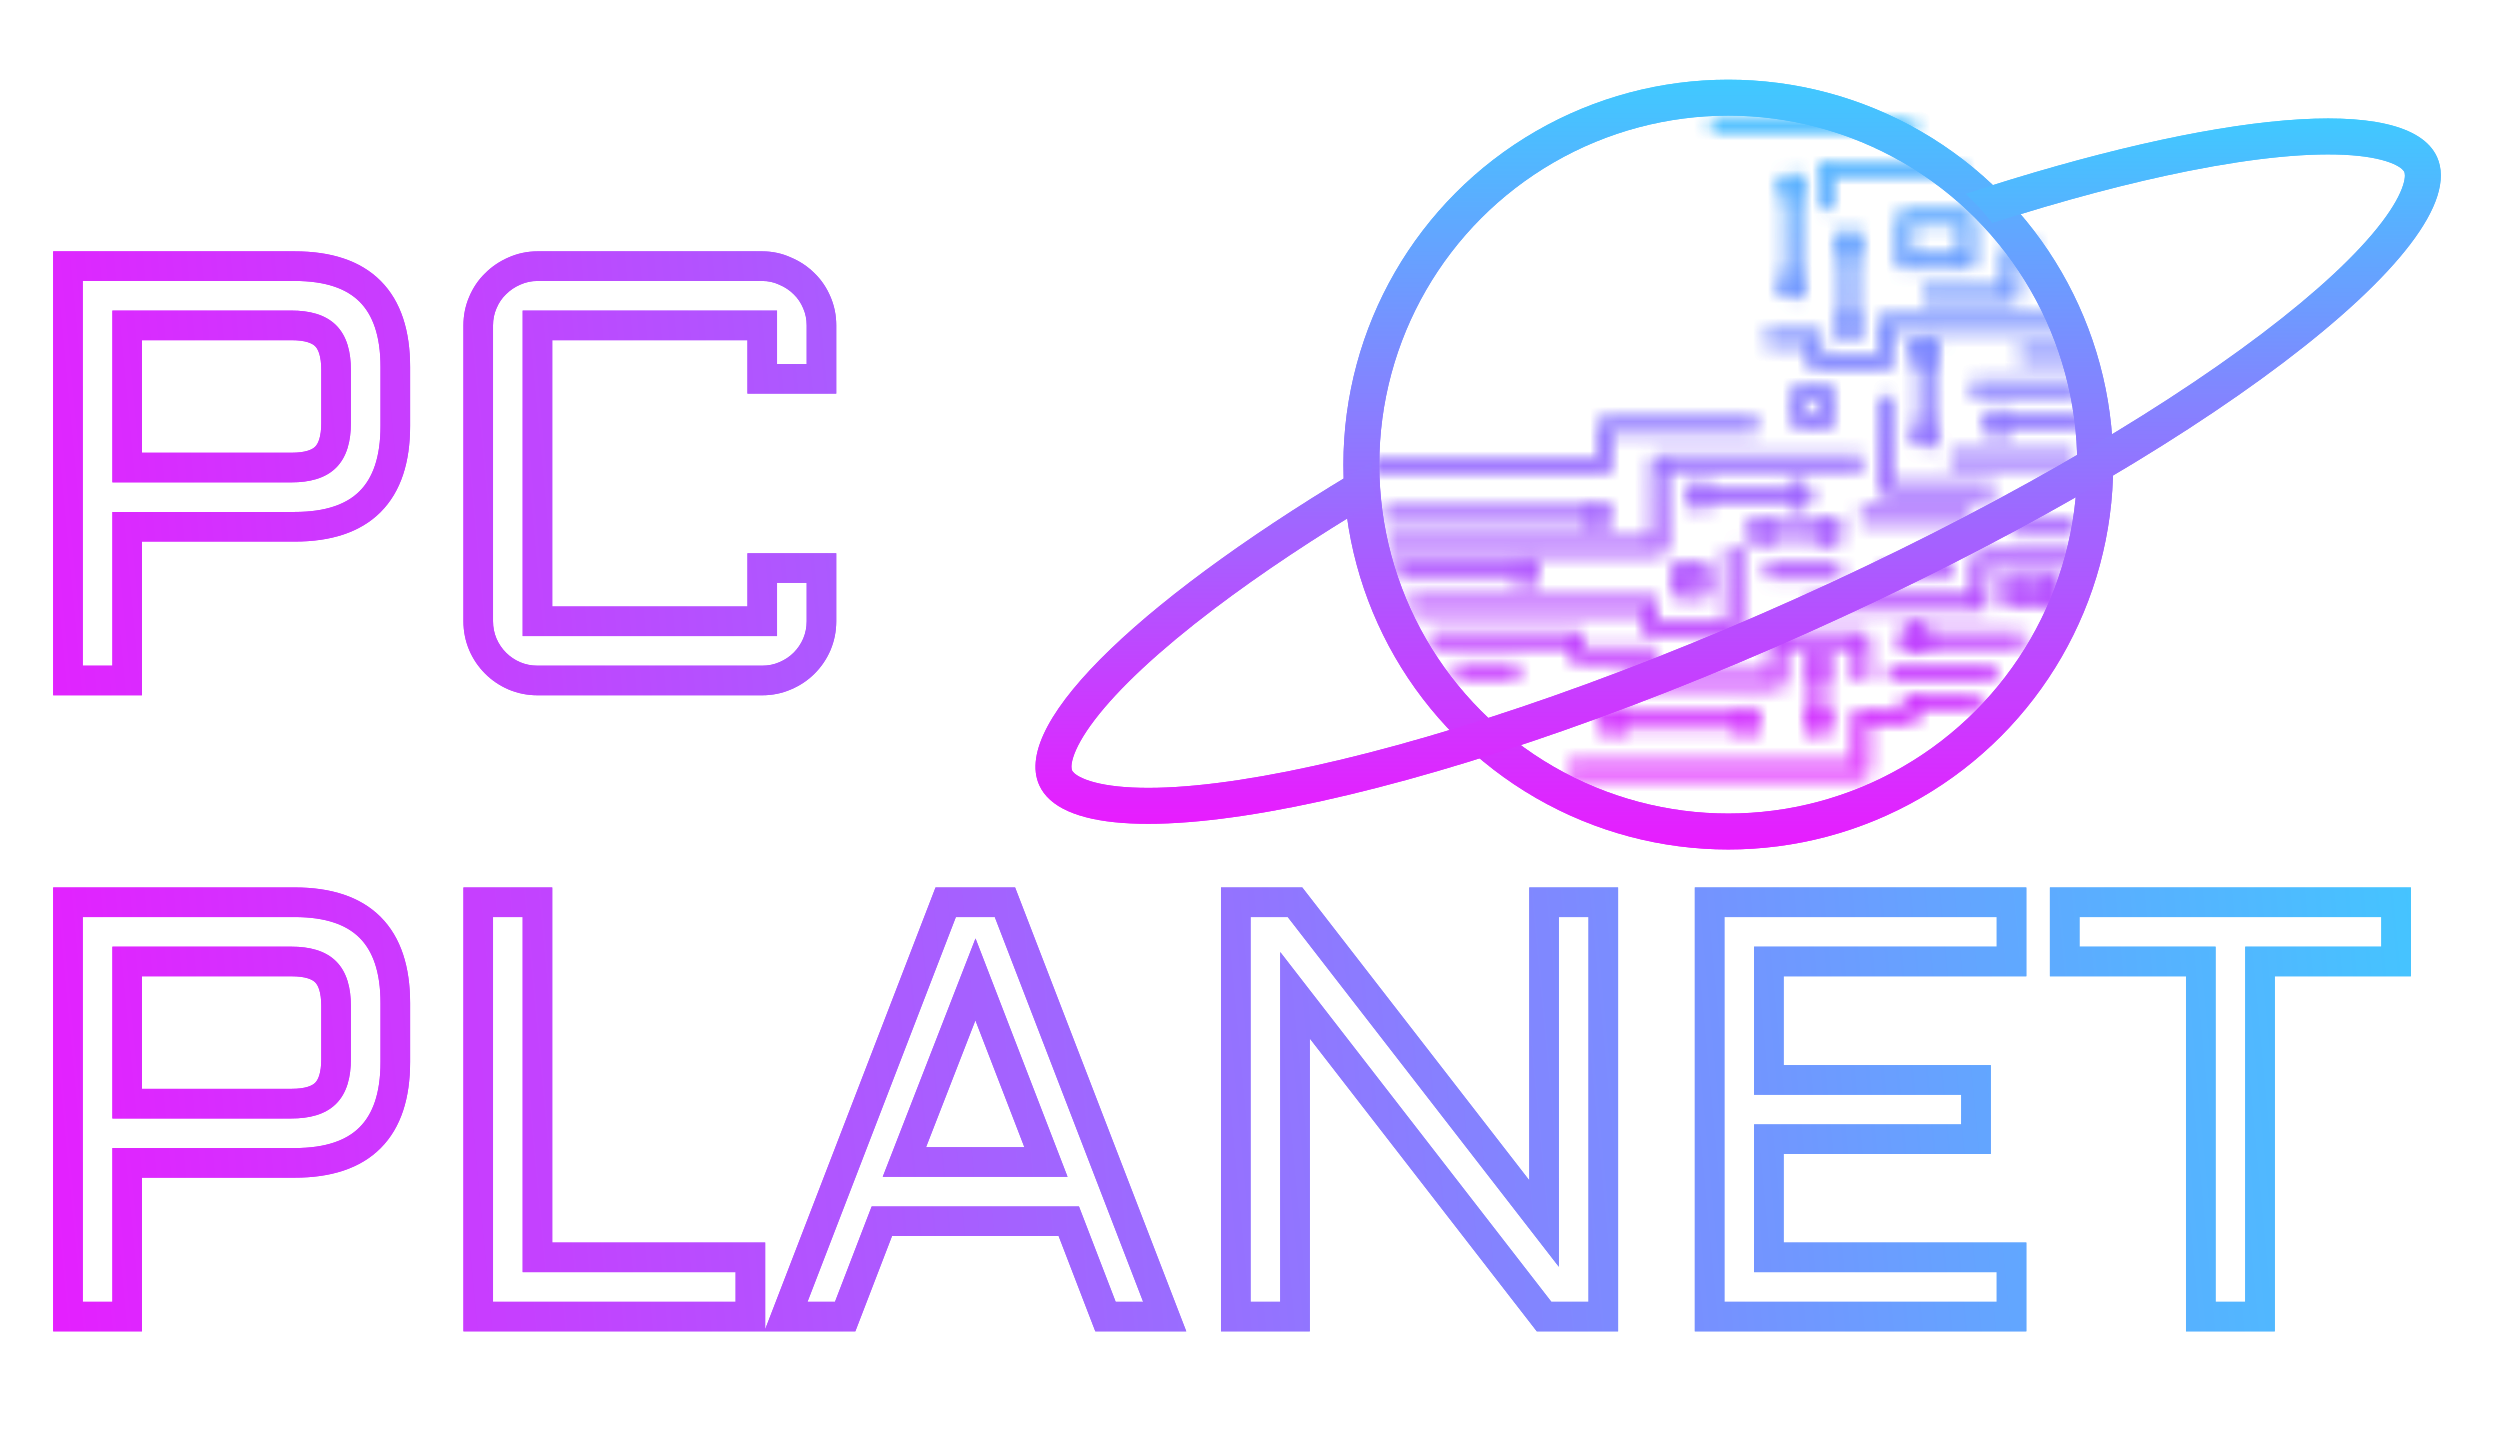 <svg width="169" height="98" viewBox="0 0 169 98" fill="none" xmlns="http://www.w3.org/2000/svg">
<g filter="url(#filter0_f_82_639)">
<mask id="mask0_82_639" style="mask-type:alpha" maskUnits="userSpaceOnUse" x="92" y="8" width="49" height="45">
<path d="M94.457 38.69H102.436" stroke="black" stroke-width="0.694"/>
<circle cx="107.986" cy="34.875" r="0.52" stroke="black" stroke-width="0.694"/>
<circle cx="121.515" cy="33.487" r="0.52" stroke="black" stroke-width="0.694"/>
<circle cx="130.188" cy="29.324" r="0.52" stroke="black" stroke-width="0.694"/>
<circle cx="130.188" cy="23.773" r="0.52" stroke="black" stroke-width="0.694"/>
<circle cx="130.188" cy="23.773" r="0.52" stroke="black" stroke-width="0.694"/>
<circle cx="135.045" cy="28.63" r="0.52" stroke="black" stroke-width="0.694"/>
<path d="M135.565 28.63H140.942" stroke="black" stroke-width="0.694"/>
<path d="M130.188 24.294V28.804" stroke="black" stroke-width="0.694"/>
<path d="M121.689 28.457V26.549H123.423V28.457H121.689Z" stroke="black" stroke-width="0.694"/>
<circle cx="114.924" cy="33.487" r="0.52" stroke="black" stroke-width="0.694"/>
<circle cx="124.984" cy="22.039" r="0.52" stroke="black" stroke-width="0.694"/>
<circle cx="124.984" cy="16.488" r="0.52" stroke="black" stroke-width="0.694"/>
<path d="M124.984 17.009V21.518" stroke="black" stroke-width="0.694"/>
<circle cx="121.168" cy="19.264" r="0.52" stroke="black" stroke-width="0.694"/>
<circle cx="121.168" cy="12.672" r="0.52" stroke="black" stroke-width="0.694"/>
<path d="M119.607 35.915C119.607 36.203 119.374 36.435 119.087 36.435C118.8 36.435 118.567 36.203 118.567 35.915C118.567 35.628 118.8 35.395 119.087 35.395C119.374 35.395 119.607 35.628 119.607 35.915Z" stroke="black" stroke-width="0.694"/>
<circle cx="123.597" cy="35.915" r="0.52" stroke="black" stroke-width="0.694"/>
<circle cx="129.494" cy="43.2" r="0.52" stroke="black" stroke-width="0.694"/>
<circle cx="129.494" cy="43.2" r="0.52" stroke="black" stroke-width="0.694"/>
<path d="M130.014 43.2H136.731" stroke="black" stroke-width="0.694"/>
<circle cx="109.027" cy="48.751" r="0.52" stroke="black" stroke-width="0.694"/>
<circle cx="103.129" cy="38.69" r="0.52" stroke="black" stroke-width="0.694"/>
<circle cx="118.046" cy="48.751" r="0.52" stroke="black" stroke-width="0.694"/>
<circle cx="122.903" cy="44.935" r="0.52" stroke="black" stroke-width="0.694"/>
<circle cx="122.903" cy="48.751" r="0.52" stroke="black" stroke-width="0.694"/>
<path d="M93.936 36.956H112.149V31.232H125.852M96.712 43.2H106.598V44.241H111.975M95.324 40.945H111.628V42.506H117.179V36.956" stroke="black" stroke-width="0.694"/>
<path d="M115.098 39.904H113.536V38.517H115.098V39.904Z" stroke="black" stroke-width="0.694"/>
<path d="M109.547 48.751H117.526" stroke="black" stroke-width="0.694"/>
<path d="M133.83 47.363H129.147V48.404H125.852V51.699" stroke="black" stroke-width="0.694"/>
<path d="M115.444 33.487H120.821M119.607 35.915H123.076" stroke="black" stroke-width="0.694"/>
<path d="M129.321 8.51H115.791" stroke="black" stroke-width="0.694"/>
<path d="M106.078 52.046H126.198M109.758 45.975H120.128V43.2L125.852 43.2V45.975" stroke="black" stroke-width="0.694"/>
<path d="M122.903 45.282V48.23" stroke="black" stroke-width="0.694"/>
<path d="M121.168 13.193C121.168 14.442 121.168 17.413 121.168 18.743" stroke="black" stroke-width="0.694"/>
<path d="M128.8 14.754H132.963V17.703H128.8V14.754Z" stroke="black" stroke-width="0.694"/>
<path d="M130.014 19.958H135.912V17.009H137.646M132.79 11.459H123.423V14.06" stroke="black" stroke-width="0.694"/>
<path d="M140.075 37.823H133.83V40.772H122.556" stroke="black" stroke-width="0.694"/>
<path d="M127.76 45.455H134.871" stroke="black" stroke-width="0.694"/>
<path d="M138.687 40.598H135.912V39.211H138.687V40.598Z" stroke="black" stroke-width="0.694"/>
<path d="M127.586 26.896V33.14H134.698" stroke="black" stroke-width="0.694"/>
<path d="M125.852 34.874H127.239H133.137" stroke="black" stroke-width="0.694"/>
<path d="M98.446 45.282H102.609" stroke="black" stroke-width="0.694"/>
<path d="M119.434 38.69H124.291" stroke="black" stroke-width="0.694"/>
<path d="M140.248 35.742H136.085M127.239 38.69H131.922" stroke="black" stroke-width="0.694"/>
<path d="M131.922 31.059H140.075" stroke="black" stroke-width="0.694"/>
<path d="M93.59 34.874H107.466" stroke="black" stroke-width="0.694"/>
<path d="M92.896 31.405H108.506V28.804H118.74M139.728 21.866H127.413V24.467H122.729V22.906H119.434M140.768 26.202H133.31M140.768 23.947H136.606" stroke="black" stroke-width="0.694"/>
</mask>
<g mask="url(#mask0_82_639)">
<path fill-rule="evenodd" clip-rule="evenodd" d="M116.832 56.036C131.201 56.036 142.85 44.387 142.85 30.018C142.85 15.649 131.201 4 116.832 4C102.463 4 90.814 15.649 90.814 30.018C90.814 44.387 102.463 56.036 116.832 56.036Z" fill="url(#paint0_linear_82_639)"/>
</g>
<g filter="url(#filter1_d_82_639)">
<circle cx="116.832" cy="30.018" r="24.804" stroke="url(#paint1_linear_82_639)" stroke-width="2.428"/>
<path fill-rule="evenodd" clip-rule="evenodd" d="M162.531 10.232C162.553 10.283 162.643 10.517 162.452 11.123C162.255 11.748 161.807 12.594 160.998 13.655C159.383 15.774 156.645 18.342 152.887 21.186C145.404 26.85 134.308 33.283 121.377 39.092C108.446 44.901 96.267 48.924 87.063 50.757C82.441 51.677 78.703 52.018 76.045 51.818C74.715 51.718 73.785 51.492 73.187 51.224C72.607 50.965 72.492 50.742 72.469 50.691C72.447 50.641 72.357 50.407 72.548 49.801C72.745 49.176 73.193 48.33 74.002 47.269C75.617 45.15 78.355 42.582 82.113 39.738C85.195 37.405 88.89 34.942 93.073 32.445L92.727 31.232V30.018V29.828C77.619 38.715 68.316 47.372 70.254 51.686C72.945 57.676 96.279 53.029 122.372 41.307C148.465 29.585 167.436 15.227 164.746 9.237C162.784 4.871 149.852 6.157 132.879 11.716L133.835 12.672L134.679 13.686C139.526 12.134 144.003 10.95 147.937 10.167C152.559 9.246 156.297 8.906 158.955 9.105C160.285 9.205 161.215 9.432 161.813 9.7C162.393 9.959 162.508 10.182 162.531 10.232Z" fill="url(#paint2_linear_82_639)"/>
</g>
</g>
<mask id="mask1_82_639" style="mask-type:alpha" maskUnits="userSpaceOnUse" x="92" y="8" width="49" height="45">
<path d="M94.457 38.69H102.436" stroke="black" stroke-width="0.694"/>
<circle cx="107.986" cy="34.875" r="0.52" stroke="black" stroke-width="0.694"/>
<circle cx="121.515" cy="33.487" r="0.52" stroke="black" stroke-width="0.694"/>
<circle cx="130.188" cy="29.324" r="0.52" stroke="black" stroke-width="0.694"/>
<circle cx="130.188" cy="23.773" r="0.52" stroke="black" stroke-width="0.694"/>
<circle cx="130.188" cy="23.773" r="0.52" stroke="black" stroke-width="0.694"/>
<circle cx="135.045" cy="28.63" r="0.52" stroke="black" stroke-width="0.694"/>
<path d="M135.565 28.63H140.942" stroke="black" stroke-width="0.694"/>
<path d="M130.188 24.294V28.804" stroke="black" stroke-width="0.694"/>
<path d="M121.689 28.457V26.549H123.423V28.457H121.689Z" stroke="black" stroke-width="0.694"/>
<circle cx="114.924" cy="33.487" r="0.52" stroke="black" stroke-width="0.694"/>
<circle cx="124.984" cy="22.039" r="0.52" stroke="black" stroke-width="0.694"/>
<circle cx="124.984" cy="16.488" r="0.52" stroke="black" stroke-width="0.694"/>
<path d="M124.984 17.009V21.518" stroke="black" stroke-width="0.694"/>
<circle cx="121.168" cy="19.264" r="0.52" stroke="black" stroke-width="0.694"/>
<circle cx="121.168" cy="12.672" r="0.52" stroke="black" stroke-width="0.694"/>
<path d="M119.607 35.915C119.607 36.203 119.374 36.435 119.087 36.435C118.8 36.435 118.567 36.203 118.567 35.915C118.567 35.628 118.8 35.395 119.087 35.395C119.374 35.395 119.607 35.628 119.607 35.915Z" stroke="black" stroke-width="0.694"/>
<circle cx="123.597" cy="35.915" r="0.52" stroke="black" stroke-width="0.694"/>
<circle cx="129.494" cy="43.2" r="0.52" stroke="black" stroke-width="0.694"/>
<circle cx="129.494" cy="43.2" r="0.52" stroke="black" stroke-width="0.694"/>
<path d="M130.014 43.2H136.731" stroke="black" stroke-width="0.694"/>
<circle cx="109.027" cy="48.751" r="0.52" stroke="black" stroke-width="0.694"/>
<circle cx="103.129" cy="38.69" r="0.52" stroke="black" stroke-width="0.694"/>
<circle cx="118.046" cy="48.751" r="0.52" stroke="black" stroke-width="0.694"/>
<circle cx="122.903" cy="44.935" r="0.52" stroke="black" stroke-width="0.694"/>
<circle cx="122.903" cy="48.751" r="0.52" stroke="black" stroke-width="0.694"/>
<path d="M93.936 36.956H112.149V31.232H125.852M96.712 43.2H106.598V44.241H111.975M95.324 40.945H111.628V42.506H117.179V36.956" stroke="black" stroke-width="0.694"/>
<path d="M115.098 39.904H113.536V38.517H115.098V39.904Z" stroke="black" stroke-width="0.694"/>
<path d="M109.547 48.751H117.526" stroke="black" stroke-width="0.694"/>
<path d="M133.83 47.363H129.147V48.404H125.852V51.699" stroke="black" stroke-width="0.694"/>
<path d="M115.444 33.487H120.821M119.607 35.915H123.076" stroke="black" stroke-width="0.694"/>
<path d="M129.321 8.51H115.791" stroke="black" stroke-width="0.694"/>
<path d="M106.078 52.046H126.198M109.758 45.975H120.128V43.2L125.852 43.2V45.975" stroke="black" stroke-width="0.694"/>
<path d="M122.903 45.282V48.23" stroke="black" stroke-width="0.694"/>
<path d="M121.168 13.193C121.168 14.442 121.168 17.413 121.168 18.743" stroke="black" stroke-width="0.694"/>
<path d="M128.8 14.754H132.963V17.703H128.8V14.754Z" stroke="black" stroke-width="0.694"/>
<path d="M130.014 19.958H135.912V17.009H137.646M132.79 11.459H123.423V14.06" stroke="black" stroke-width="0.694"/>
<path d="M140.075 37.823H133.83V40.772H122.556" stroke="black" stroke-width="0.694"/>
<path d="M127.76 45.455H134.871" stroke="black" stroke-width="0.694"/>
<path d="M138.687 40.598H135.912V39.211H138.687V40.598Z" stroke="black" stroke-width="0.694"/>
<path d="M127.586 26.896V33.14H134.698" stroke="black" stroke-width="0.694"/>
<path d="M125.852 34.874H127.239H133.137" stroke="black" stroke-width="0.694"/>
<path d="M98.446 45.282H102.609" stroke="black" stroke-width="0.694"/>
<path d="M119.434 38.69H124.291" stroke="black" stroke-width="0.694"/>
<path d="M140.248 35.742H136.085M127.239 38.69H131.922" stroke="black" stroke-width="0.694"/>
<path d="M131.922 31.059H140.075" stroke="black" stroke-width="0.694"/>
<path d="M93.59 34.874H107.466" stroke="black" stroke-width="0.694"/>
<path d="M92.896 31.405H108.506V28.804H118.74M139.728 21.866H127.413V24.467H122.729V22.906H119.434M140.768 26.202H133.31M140.768 23.947H136.606" stroke="black" stroke-width="0.694"/>
</mask>
<g mask="url(#mask1_82_639)">
<path fill-rule="evenodd" clip-rule="evenodd" d="M116.832 56.036C131.201 56.036 142.85 44.387 142.85 30.018C142.85 15.649 131.201 4 116.832 4C102.463 4 90.814 15.649 90.814 30.018C90.814 44.387 102.463 56.036 116.832 56.036Z" fill="url(#paint3_linear_82_639)"/>
</g>
<g filter="url(#filter2_d_82_639)">
<circle cx="116.832" cy="30.018" r="24.804" stroke="url(#paint4_linear_82_639)" stroke-width="2.428"/>
<path fill-rule="evenodd" clip-rule="evenodd" d="M162.531 10.232C162.553 10.283 162.643 10.517 162.452 11.123C162.255 11.748 161.807 12.594 160.998 13.655C159.383 15.774 156.645 18.342 152.887 21.186C145.404 26.85 134.308 33.283 121.377 39.092C108.446 44.901 96.267 48.924 87.063 50.757C82.441 51.677 78.703 52.018 76.045 51.818C74.715 51.718 73.785 51.492 73.187 51.224C72.607 50.965 72.492 50.742 72.469 50.691C72.447 50.641 72.357 50.407 72.548 49.801C72.745 49.176 73.193 48.33 74.002 47.269C75.617 45.15 78.355 42.582 82.113 39.738C85.195 37.405 88.89 34.942 93.073 32.445L92.727 31.232V30.018V29.828C77.619 38.715 68.316 47.372 70.254 51.686C72.945 57.676 96.279 53.029 122.372 41.307C148.465 29.585 167.436 15.227 164.746 9.237C162.784 4.871 149.852 6.157 132.879 11.716L133.835 12.672L134.679 13.686C139.526 12.134 144.003 10.95 147.937 10.167C152.559 9.246 156.297 8.906 158.955 9.105C160.285 9.205 161.215 9.432 161.813 9.7C162.393 9.959 162.508 10.182 162.531 10.232Z" fill="url(#paint5_linear_82_639)"/>
</g>
<path d="M4.594 46H3.594V47H4.594V46ZM4.594 17.992V16.992H3.594V17.992H4.594ZM8.598 35.609V34.609H7.598V35.609H8.598ZM8.598 46V47H9.598V46H8.598ZM8.598 31.605H7.598V32.605H8.598V31.605ZM8.598 21.996V20.996H7.598V21.996H8.598ZM5.594 46V17.992H3.594V46H5.594ZM4.594 18.992H19.926V16.992H4.594V18.992ZM19.926 18.992C22.037 18.992 23.436 19.521 24.315 20.402C25.195 21.285 25.723 22.69 25.723 24.809H27.723C27.723 22.383 27.117 20.38 25.732 18.99C24.345 17.6 22.346 16.992 19.926 16.992V18.992ZM25.723 24.809V28.793H27.723V24.809H25.723ZM25.723 28.793C25.723 30.912 25.195 32.317 24.315 33.199C23.436 34.081 22.037 34.609 19.926 34.609V36.609C22.346 36.609 24.345 36.002 25.732 34.611C27.117 33.221 27.723 31.218 27.723 28.793H25.723ZM19.926 34.609H8.598V36.609H19.926V34.609ZM7.598 35.609V46H9.598V35.609H7.598ZM8.598 45H4.594V47H8.598V45ZM8.598 32.605H19.711V30.605H8.598V32.605ZM19.711 32.605C20.889 32.605 21.98 32.353 22.723 31.61L21.308 30.195C21.114 30.39 20.669 30.605 19.711 30.605V32.605ZM22.723 31.61C23.466 30.866 23.719 29.775 23.719 28.598H21.719C21.719 29.556 21.503 30.001 21.308 30.195L22.723 31.61ZM23.719 28.598V25.004H21.719V28.598H23.719ZM23.719 25.004C23.719 23.826 23.466 22.735 22.723 21.992L21.308 23.406C21.503 23.601 21.719 24.046 21.719 25.004H23.719ZM22.723 21.992C21.98 21.249 20.889 20.996 19.711 20.996V22.996C20.669 22.996 21.114 23.212 21.308 23.406L22.723 21.992ZM19.711 20.996H8.598V22.996H19.711V20.996ZM7.598 21.996V31.605H9.598V21.996H7.598ZM32.641 20.453L33.559 20.85L33.562 20.841L32.641 20.453ZM33.5 19.184L34.194 19.903L34.201 19.897L34.207 19.891L33.5 19.184ZM34.77 18.324L35.166 19.242L35.178 19.237L34.77 18.324ZM53.07 18.324L52.653 19.233L52.667 19.24L52.682 19.246L53.07 18.324ZM54.359 19.184L53.652 19.891L53.659 19.897L53.665 19.903L54.359 19.184ZM55.219 20.453L54.297 20.841L54.301 20.85L55.219 20.453ZM55.531 25.609V26.609H56.531V25.609H55.531ZM51.527 25.609H50.527V26.609H51.527V25.609ZM51.527 21.996H52.527V20.996H51.527V21.996ZM36.332 21.996V20.996H35.332V21.996H36.332ZM36.332 41.996H35.332V42.996H36.332V41.996ZM51.527 41.996V42.996H52.527V41.996H51.527ZM51.527 38.402V37.402H50.527V38.402H51.527ZM55.531 38.402H56.531V37.402H55.531V38.402ZM55.219 43.559L56.137 43.956L56.14 43.947L55.219 43.559ZM53.07 45.688L52.682 44.766L52.673 44.77L53.07 45.688ZM34.77 45.688L34.373 46.605L34.382 46.609L34.77 45.688ZM33.5 44.828L32.793 45.535L33.5 44.828ZM32.641 43.559L31.719 43.947L31.723 43.956L32.641 43.559ZM33.328 21.996C33.328 21.58 33.407 21.201 33.559 20.85L31.723 20.056C31.458 20.669 31.328 21.319 31.328 21.996H33.328ZM33.562 20.841C33.721 20.464 33.933 20.155 34.194 19.903L32.806 18.464C32.338 18.915 31.977 19.453 31.719 20.065L33.562 20.841ZM34.207 19.891C34.481 19.617 34.798 19.401 35.166 19.242L34.373 17.406C33.777 17.664 33.248 18.021 32.793 18.477L34.207 19.891ZM35.178 19.237C35.543 19.074 35.925 18.992 36.332 18.992V16.992C35.646 16.992 34.986 17.132 34.361 17.411L35.178 19.237ZM36.332 18.992H51.527V16.992H36.332V18.992ZM51.527 18.992C51.935 18.992 52.306 19.074 52.653 19.233L53.488 17.416C52.871 17.132 52.214 16.992 51.527 16.992V18.992ZM52.682 19.246C53.063 19.406 53.383 19.621 53.652 19.891L55.066 18.477C54.607 18.017 54.067 17.659 53.458 17.403L52.682 19.246ZM53.665 19.903C53.926 20.155 54.138 20.464 54.297 20.841L56.14 20.065C55.883 19.453 55.521 18.915 55.053 18.464L53.665 19.903ZM54.301 20.85C54.453 21.201 54.531 21.58 54.531 21.996H56.531C56.531 21.319 56.401 20.669 56.137 20.056L54.301 20.85ZM54.531 21.996V25.609H56.531V21.996H54.531ZM55.531 24.609H51.527V26.609H55.531V24.609ZM52.527 25.609V21.996H50.527V25.609H52.527ZM51.527 20.996H36.332V22.996H51.527V20.996ZM35.332 21.996V41.996H37.332V21.996H35.332ZM36.332 42.996H51.527V40.996H36.332V42.996ZM52.527 41.996V38.402H50.527V41.996H52.527ZM51.527 39.402H55.531V37.402H51.527V39.402ZM54.531 38.402V41.996H56.531V38.402H54.531ZM54.531 41.996C54.531 42.412 54.453 42.801 54.297 43.17L56.14 43.947C56.401 43.327 56.531 42.674 56.531 41.996H54.531ZM54.301 43.162C54.142 43.53 53.926 43.847 53.652 44.121L55.066 45.535C55.522 45.08 55.879 44.551 56.137 43.956L54.301 43.162ZM53.652 44.121C53.383 44.39 53.063 44.606 52.682 44.766L53.458 46.609C54.067 46.353 54.607 45.995 55.066 45.535L53.652 44.121ZM52.673 44.77C52.322 44.922 51.944 45 51.527 45V47C52.205 47 52.855 46.87 53.467 46.605L52.673 44.77ZM51.527 45H36.332V47H51.527V45ZM36.332 45C35.916 45 35.527 44.922 35.158 44.766L34.382 46.609C35.001 46.87 35.654 47 36.332 47V45ZM35.166 44.77C34.798 44.61 34.481 44.395 34.207 44.121L32.793 45.535C33.248 45.991 33.777 46.348 34.373 46.605L35.166 44.77ZM34.207 44.121C33.933 43.847 33.718 43.53 33.559 43.162L31.723 43.956C31.98 44.551 32.337 45.08 32.793 45.535L34.207 44.121ZM33.562 43.17C33.407 42.801 33.328 42.412 33.328 41.996H31.328C31.328 42.674 31.458 43.327 31.719 43.947L33.562 43.17ZM33.328 41.996V21.996H31.328V41.996H33.328ZM4.594 89H3.594V90H4.594V89ZM4.594 60.992V59.992H3.594V60.992H4.594ZM8.598 78.609V77.609H7.598V78.609H8.598ZM8.598 89V90H9.598V89H8.598ZM8.598 74.606H7.598V75.606H8.598V74.606ZM8.598 64.996V63.996H7.598V64.996H8.598ZM5.594 89V60.992H3.594V89H5.594ZM4.594 61.992H19.926V59.992H4.594V61.992ZM19.926 61.992C22.037 61.992 23.436 62.521 24.315 63.402C25.195 64.285 25.723 65.69 25.723 67.809H27.723C27.723 65.383 27.117 63.38 25.732 61.99C24.345 60.6 22.346 59.992 19.926 59.992V61.992ZM25.723 67.809V71.793H27.723V67.809H25.723ZM25.723 71.793C25.723 73.912 25.195 75.317 24.315 76.199C23.436 77.081 22.037 77.609 19.926 77.609V79.609C22.346 79.609 24.345 79.002 25.732 77.611C27.117 76.222 27.723 74.219 27.723 71.793H25.723ZM19.926 77.609H8.598V79.609H19.926V77.609ZM7.598 78.609V89H9.598V78.609H7.598ZM8.598 88H4.594V90H8.598V88ZM8.598 75.606H19.711V73.606H8.598V75.606ZM19.711 75.606C20.889 75.606 21.98 75.353 22.723 74.609L21.308 73.195C21.114 73.389 20.669 73.606 19.711 73.606V75.606ZM22.723 74.609C23.466 73.866 23.719 72.775 23.719 71.598H21.719C21.719 72.556 21.503 73.001 21.308 73.195L22.723 74.609ZM23.719 71.598V68.004H21.719V71.598H23.719ZM23.719 68.004C23.719 66.826 23.466 65.735 22.723 64.992L21.308 66.406C21.503 66.601 21.719 67.046 21.719 68.004H23.719ZM22.723 64.992C21.98 64.249 20.889 63.996 19.711 63.996V65.996C20.669 65.996 21.114 66.212 21.308 66.406L22.723 64.992ZM19.711 63.996H8.598V65.996H19.711V63.996ZM7.598 64.996V74.606H9.598V64.996H7.598ZM36.332 60.992H37.332V59.992H36.332V60.992ZM36.332 84.996H35.332V85.996H36.332V84.996ZM50.727 84.996H51.727V83.996H50.727V84.996ZM50.727 89V90H51.727V89H50.727ZM32.328 89H31.328V90H32.328V89ZM32.328 60.992V59.992H31.328V60.992H32.328ZM35.332 60.992V84.996H37.332V60.992H35.332ZM36.332 85.996H50.727V83.996H36.332V85.996ZM49.727 84.996V89H51.727V84.996H49.727ZM50.727 88H32.328V90H50.727V88ZM33.328 89V60.992H31.328V89H33.328ZM32.328 61.992H36.332V59.992H32.328V61.992ZM67.934 60.992L68.867 60.632L68.62 59.992H67.934V60.992ZM78.734 89V90H80.192L79.667 88.64L78.734 89ZM74.731 89L73.797 89.359L74.044 90H74.731V89ZM72.25 82.555L73.183 82.195L72.937 81.555H72.25V82.555ZM59.613 82.555V81.555H58.927L58.68 82.195L59.613 82.555ZM57.133 89V90H57.819L58.066 89.359L57.133 89ZM53.129 89L52.196 88.64L51.672 90H53.129V89ZM63.93 60.992V59.992H63.243L62.997 60.632L63.93 60.992ZM61.137 78.551L60.205 78.188L59.674 79.551H61.137V78.551ZM70.707 78.551V79.551H72.165L71.64 78.191L70.707 78.551ZM65.941 66.207L66.874 65.847L65.945 63.44L65.01 65.844L65.941 66.207ZM67.001 61.352L77.801 89.36L79.667 88.64L68.867 60.632L67.001 61.352ZM78.734 88H74.731V90H78.734V88ZM75.664 88.641L73.183 82.195L71.317 82.914L73.797 89.359L75.664 88.641ZM72.25 81.555H59.613V83.555H72.25V81.555ZM58.68 82.195L56.2 88.641L58.066 89.359L60.547 82.914L58.68 82.195ZM57.133 88H53.129V90H57.133V88ZM54.062 89.36L64.863 61.352L62.997 60.632L52.196 88.64L54.062 89.36ZM63.93 61.992H67.934V59.992H63.93V61.992ZM61.137 79.551H70.707V77.551H61.137V79.551ZM71.64 78.191L66.874 65.847L65.008 66.567L69.774 78.911L71.64 78.191ZM65.01 65.844L60.205 78.188L62.069 78.913L66.873 66.57L65.01 65.844ZM87.543 89V90H88.543V89H87.543ZM83.539 89H82.539V90H83.539V89ZM83.539 60.992V59.992H82.539V60.992H83.539ZM87.543 60.992L88.333 60.38L88.033 59.992H87.543V60.992ZM104.379 82.711L103.589 83.324L105.379 85.633V82.711H104.379ZM104.379 60.992V59.992H103.379V60.992H104.379ZM108.383 60.992H109.383V59.992H108.383V60.992ZM108.383 89V90H109.383V89H108.383ZM104.379 89L103.589 89.613L103.889 90H104.379V89ZM87.543 67.281L88.333 66.669L86.543 64.359V67.281H87.543ZM87.543 88H83.539V90H87.543V88ZM84.539 89V60.992H82.539V89H84.539ZM83.539 61.992H87.543V59.992H83.539V61.992ZM86.753 61.605L103.589 83.324L105.169 82.098L88.333 60.38L86.753 61.605ZM105.379 82.711V60.992H103.379V82.711H105.379ZM104.379 61.992H108.383V59.992H104.379V61.992ZM107.383 60.992V89H109.383V60.992H107.383ZM108.383 88H104.379V90H108.383V88ZM105.169 88.387L88.333 66.669L86.753 67.894L103.589 89.613L105.169 88.387ZM86.543 67.281V89H88.543V67.281H86.543ZM115.57 60.992V59.992H114.57V60.992H115.57ZM135.98 60.992H136.98V59.992H135.98V60.992ZM135.98 64.996V65.996H136.98V64.996H135.98ZM119.574 64.996V63.996H118.574V64.996H119.574ZM119.574 73.004H118.574V74.004H119.574V73.004ZM133.578 73.004H134.578V72.004H133.578V73.004ZM133.578 77.008V78.008H134.578V77.008H133.578ZM119.574 77.008V76.008H118.574V77.008H119.574ZM119.574 84.996H118.574V85.996H119.574V84.996ZM135.98 84.996H136.98V83.996H135.98V84.996ZM135.98 89V90H136.98V89H135.98ZM115.57 89H114.57V90H115.57V89ZM115.57 61.992H135.98V59.992H115.57V61.992ZM134.98 60.992V64.996H136.98V60.992H134.98ZM135.98 63.996H119.574V65.996H135.98V63.996ZM118.574 64.996V73.004H120.574V64.996H118.574ZM119.574 74.004H133.578V72.004H119.574V74.004ZM132.578 73.004V77.008H134.578V73.004H132.578ZM133.578 76.008H119.574V78.008H133.578V76.008ZM118.574 77.008V84.996H120.574V77.008H118.574ZM119.574 85.996H135.98V83.996H119.574V85.996ZM134.98 84.996V89H136.98V84.996H134.98ZM135.98 88H115.57V90H135.98V88ZM116.57 89V60.992H114.57V89H116.57ZM139.574 60.992V59.992H138.574V60.992H139.574ZM161.977 60.992H162.977V59.992H161.977V60.992ZM161.977 64.996V65.996H162.977V64.996H161.977ZM152.777 64.996V63.996H151.777V64.996H152.777ZM152.777 89V90H153.777V89H152.777ZM148.773 89H147.773V90H148.773V89ZM148.773 64.996H149.773V63.996H148.773V64.996ZM139.574 64.996H138.574V65.996H139.574V64.996ZM139.574 61.992H161.977V59.992H139.574V61.992ZM160.977 60.992V64.996H162.977V60.992H160.977ZM161.977 63.996H152.777V65.996H161.977V63.996ZM151.777 64.996V89H153.777V64.996H151.777ZM152.777 88H148.773V90H152.777V88ZM149.773 89V64.996H147.773V89H149.773ZM148.773 63.996H139.574V65.996H148.773V63.996ZM140.574 64.996V60.992H138.574V64.996H140.574Z" fill="url(#paint6_linear_82_639)"/>
<g filter="url(#filter3_f_82_639)">
<path d="M4.594 46H3.594V47H4.594V46ZM4.594 17.992V16.992H3.594V17.992H4.594ZM8.598 35.609V34.609H7.598V35.609H8.598ZM8.598 46V47H9.598V46H8.598ZM8.598 31.605H7.598V32.605H8.598V31.605ZM8.598 21.996V20.996H7.598V21.996H8.598ZM5.594 46V17.992H3.594V46H5.594ZM4.594 18.992H19.926V16.992H4.594V18.992ZM19.926 18.992C22.037 18.992 23.436 19.521 24.315 20.402C25.195 21.285 25.723 22.69 25.723 24.809H27.723C27.723 22.383 27.117 20.38 25.732 18.99C24.345 17.6 22.346 16.992 19.926 16.992V18.992ZM25.723 24.809V28.793H27.723V24.809H25.723ZM25.723 28.793C25.723 30.912 25.195 32.317 24.315 33.199C23.436 34.081 22.037 34.609 19.926 34.609V36.609C22.346 36.609 24.345 36.002 25.732 34.611C27.117 33.221 27.723 31.218 27.723 28.793H25.723ZM19.926 34.609H8.598V36.609H19.926V34.609ZM7.598 35.609V46H9.598V35.609H7.598ZM8.598 45H4.594V47H8.598V45ZM8.598 32.605H19.711V30.605H8.598V32.605ZM19.711 32.605C20.889 32.605 21.98 32.353 22.723 31.61L21.308 30.195C21.114 30.39 20.669 30.605 19.711 30.605V32.605ZM22.723 31.61C23.466 30.866 23.719 29.775 23.719 28.598H21.719C21.719 29.556 21.503 30.001 21.308 30.195L22.723 31.61ZM23.719 28.598V25.004H21.719V28.598H23.719ZM23.719 25.004C23.719 23.826 23.466 22.735 22.723 21.992L21.308 23.406C21.503 23.601 21.719 24.046 21.719 25.004H23.719ZM22.723 21.992C21.98 21.249 20.889 20.996 19.711 20.996V22.996C20.669 22.996 21.114 23.212 21.308 23.406L22.723 21.992ZM19.711 20.996H8.598V22.996H19.711V20.996ZM7.598 21.996V31.605H9.598V21.996H7.598ZM32.641 20.453L33.559 20.85L33.562 20.841L32.641 20.453ZM33.5 19.184L34.194 19.903L34.201 19.897L34.207 19.891L33.5 19.184ZM34.77 18.324L35.166 19.242L35.178 19.237L34.77 18.324ZM53.07 18.324L52.653 19.233L52.667 19.24L52.682 19.246L53.07 18.324ZM54.359 19.184L53.652 19.891L53.659 19.897L53.665 19.903L54.359 19.184ZM55.219 20.453L54.297 20.841L54.301 20.85L55.219 20.453ZM55.531 25.609V26.609H56.531V25.609H55.531ZM51.527 25.609H50.527V26.609H51.527V25.609ZM51.527 21.996H52.527V20.996H51.527V21.996ZM36.332 21.996V20.996H35.332V21.996H36.332ZM36.332 41.996H35.332V42.996H36.332V41.996ZM51.527 41.996V42.996H52.527V41.996H51.527ZM51.527 38.402V37.402H50.527V38.402H51.527ZM55.531 38.402H56.531V37.402H55.531V38.402ZM55.219 43.559L56.137 43.956L56.14 43.947L55.219 43.559ZM53.07 45.688L52.682 44.766L52.673 44.77L53.07 45.688ZM34.77 45.688L34.373 46.605L34.382 46.609L34.77 45.688ZM33.5 44.828L32.793 45.535L33.5 44.828ZM32.641 43.559L31.719 43.947L31.723 43.956L32.641 43.559ZM33.328 21.996C33.328 21.58 33.407 21.201 33.559 20.85L31.723 20.056C31.458 20.669 31.328 21.319 31.328 21.996H33.328ZM33.562 20.841C33.721 20.464 33.933 20.155 34.194 19.903L32.806 18.464C32.338 18.915 31.977 19.453 31.719 20.065L33.562 20.841ZM34.207 19.891C34.481 19.617 34.798 19.401 35.166 19.242L34.373 17.406C33.777 17.664 33.248 18.021 32.793 18.477L34.207 19.891ZM35.178 19.237C35.543 19.074 35.925 18.992 36.332 18.992V16.992C35.646 16.992 34.986 17.132 34.361 17.411L35.178 19.237ZM36.332 18.992H51.527V16.992H36.332V18.992ZM51.527 18.992C51.935 18.992 52.306 19.074 52.653 19.233L53.488 17.416C52.871 17.132 52.214 16.992 51.527 16.992V18.992ZM52.682 19.246C53.063 19.406 53.383 19.621 53.652 19.891L55.066 18.477C54.607 18.017 54.067 17.659 53.458 17.403L52.682 19.246ZM53.665 19.903C53.926 20.155 54.138 20.464 54.297 20.841L56.14 20.065C55.883 19.453 55.521 18.915 55.053 18.464L53.665 19.903ZM54.301 20.85C54.453 21.201 54.531 21.58 54.531 21.996H56.531C56.531 21.319 56.401 20.669 56.137 20.056L54.301 20.85ZM54.531 21.996V25.609H56.531V21.996H54.531ZM55.531 24.609H51.527V26.609H55.531V24.609ZM52.527 25.609V21.996H50.527V25.609H52.527ZM51.527 20.996H36.332V22.996H51.527V20.996ZM35.332 21.996V41.996H37.332V21.996H35.332ZM36.332 42.996H51.527V40.996H36.332V42.996ZM52.527 41.996V38.402H50.527V41.996H52.527ZM51.527 39.402H55.531V37.402H51.527V39.402ZM54.531 38.402V41.996H56.531V38.402H54.531ZM54.531 41.996C54.531 42.412 54.453 42.801 54.297 43.17L56.14 43.947C56.401 43.327 56.531 42.674 56.531 41.996H54.531ZM54.301 43.162C54.142 43.53 53.926 43.847 53.652 44.121L55.066 45.535C55.522 45.08 55.879 44.551 56.137 43.956L54.301 43.162ZM53.652 44.121C53.383 44.39 53.063 44.606 52.682 44.766L53.458 46.609C54.067 46.353 54.607 45.995 55.066 45.535L53.652 44.121ZM52.673 44.77C52.322 44.922 51.944 45 51.527 45V47C52.205 47 52.855 46.87 53.467 46.605L52.673 44.77ZM51.527 45H36.332V47H51.527V45ZM36.332 45C35.916 45 35.527 44.922 35.158 44.766L34.382 46.609C35.001 46.87 35.654 47 36.332 47V45ZM35.166 44.77C34.798 44.61 34.481 44.395 34.207 44.121L32.793 45.535C33.248 45.991 33.777 46.348 34.373 46.605L35.166 44.77ZM34.207 44.121C33.933 43.847 33.718 43.53 33.559 43.162L31.723 43.956C31.98 44.551 32.337 45.08 32.793 45.535L34.207 44.121ZM33.562 43.17C33.407 42.801 33.328 42.412 33.328 41.996H31.328C31.328 42.674 31.458 43.327 31.719 43.947L33.562 43.17ZM33.328 41.996V21.996H31.328V41.996H33.328ZM4.594 89H3.594V90H4.594V89ZM4.594 60.992V59.992H3.594V60.992H4.594ZM8.598 78.609V77.609H7.598V78.609H8.598ZM8.598 89V90H9.598V89H8.598ZM8.598 74.606H7.598V75.606H8.598V74.606ZM8.598 64.996V63.996H7.598V64.996H8.598ZM5.594 89V60.992H3.594V89H5.594ZM4.594 61.992H19.926V59.992H4.594V61.992ZM19.926 61.992C22.037 61.992 23.436 62.521 24.315 63.402C25.195 64.285 25.723 65.69 25.723 67.809H27.723C27.723 65.383 27.117 63.38 25.732 61.99C24.345 60.6 22.346 59.992 19.926 59.992V61.992ZM25.723 67.809V71.793H27.723V67.809H25.723ZM25.723 71.793C25.723 73.912 25.195 75.317 24.315 76.199C23.436 77.081 22.037 77.609 19.926 77.609V79.609C22.346 79.609 24.345 79.002 25.732 77.611C27.117 76.222 27.723 74.219 27.723 71.793H25.723ZM19.926 77.609H8.598V79.609H19.926V77.609ZM7.598 78.609V89H9.598V78.609H7.598ZM8.598 88H4.594V90H8.598V88ZM8.598 75.606H19.711V73.606H8.598V75.606ZM19.711 75.606C20.889 75.606 21.98 75.353 22.723 74.609L21.308 73.195C21.114 73.389 20.669 73.606 19.711 73.606V75.606ZM22.723 74.609C23.466 73.866 23.719 72.775 23.719 71.598H21.719C21.719 72.556 21.503 73.001 21.308 73.195L22.723 74.609ZM23.719 71.598V68.004H21.719V71.598H23.719ZM23.719 68.004C23.719 66.826 23.466 65.735 22.723 64.992L21.308 66.406C21.503 66.601 21.719 67.046 21.719 68.004H23.719ZM22.723 64.992C21.98 64.249 20.889 63.996 19.711 63.996V65.996C20.669 65.996 21.114 66.212 21.308 66.406L22.723 64.992ZM19.711 63.996H8.598V65.996H19.711V63.996ZM7.598 64.996V74.606H9.598V64.996H7.598ZM36.332 60.992H37.332V59.992H36.332V60.992ZM36.332 84.996H35.332V85.996H36.332V84.996ZM50.727 84.996H51.727V83.996H50.727V84.996ZM50.727 89V90H51.727V89H50.727ZM32.328 89H31.328V90H32.328V89ZM32.328 60.992V59.992H31.328V60.992H32.328ZM35.332 60.992V84.996H37.332V60.992H35.332ZM36.332 85.996H50.727V83.996H36.332V85.996ZM49.727 84.996V89H51.727V84.996H49.727ZM50.727 88H32.328V90H50.727V88ZM33.328 89V60.992H31.328V89H33.328ZM32.328 61.992H36.332V59.992H32.328V61.992ZM67.934 60.992L68.867 60.632L68.62 59.992H67.934V60.992ZM78.734 89V90H80.192L79.667 88.64L78.734 89ZM74.731 89L73.797 89.359L74.044 90H74.731V89ZM72.25 82.555L73.183 82.195L72.937 81.555H72.25V82.555ZM59.613 82.555V81.555H58.927L58.68 82.195L59.613 82.555ZM57.133 89V90H57.819L58.066 89.359L57.133 89ZM53.129 89L52.196 88.64L51.672 90H53.129V89ZM63.93 60.992V59.992H63.243L62.997 60.632L63.93 60.992ZM61.137 78.551L60.205 78.188L59.674 79.551H61.137V78.551ZM70.707 78.551V79.551H72.165L71.64 78.191L70.707 78.551ZM65.941 66.207L66.874 65.847L65.945 63.44L65.01 65.844L65.941 66.207ZM67.001 61.352L77.801 89.36L79.667 88.64L68.867 60.632L67.001 61.352ZM78.734 88H74.731V90H78.734V88ZM75.664 88.641L73.183 82.195L71.317 82.914L73.797 89.359L75.664 88.641ZM72.25 81.555H59.613V83.555H72.25V81.555ZM58.68 82.195L56.2 88.641L58.066 89.359L60.547 82.914L58.68 82.195ZM57.133 88H53.129V90H57.133V88ZM54.062 89.36L64.863 61.352L62.997 60.632L52.196 88.64L54.062 89.36ZM63.93 61.992H67.934V59.992H63.93V61.992ZM61.137 79.551H70.707V77.551H61.137V79.551ZM71.64 78.191L66.874 65.847L65.008 66.567L69.774 78.911L71.64 78.191ZM65.01 65.844L60.205 78.188L62.069 78.913L66.873 66.57L65.01 65.844ZM87.543 89V90H88.543V89H87.543ZM83.539 89H82.539V90H83.539V89ZM83.539 60.992V59.992H82.539V60.992H83.539ZM87.543 60.992L88.333 60.38L88.033 59.992H87.543V60.992ZM104.379 82.711L103.589 83.324L105.379 85.633V82.711H104.379ZM104.379 60.992V59.992H103.379V60.992H104.379ZM108.383 60.992H109.383V59.992H108.383V60.992ZM108.383 89V90H109.383V89H108.383ZM104.379 89L103.589 89.613L103.889 90H104.379V89ZM87.543 67.281L88.333 66.669L86.543 64.359V67.281H87.543ZM87.543 88H83.539V90H87.543V88ZM84.539 89V60.992H82.539V89H84.539ZM83.539 61.992H87.543V59.992H83.539V61.992ZM86.753 61.605L103.589 83.324L105.169 82.098L88.333 60.38L86.753 61.605ZM105.379 82.711V60.992H103.379V82.711H105.379ZM104.379 61.992H108.383V59.992H104.379V61.992ZM107.383 60.992V89H109.383V60.992H107.383ZM108.383 88H104.379V90H108.383V88ZM105.169 88.387L88.333 66.669L86.753 67.894L103.589 89.613L105.169 88.387ZM86.543 67.281V89H88.543V67.281H86.543ZM115.57 60.992V59.992H114.57V60.992H115.57ZM135.98 60.992H136.98V59.992H135.98V60.992ZM135.98 64.996V65.996H136.98V64.996H135.98ZM119.574 64.996V63.996H118.574V64.996H119.574ZM119.574 73.004H118.574V74.004H119.574V73.004ZM133.578 73.004H134.578V72.004H133.578V73.004ZM133.578 77.008V78.008H134.578V77.008H133.578ZM119.574 77.008V76.008H118.574V77.008H119.574ZM119.574 84.996H118.574V85.996H119.574V84.996ZM135.98 84.996H136.98V83.996H135.98V84.996ZM135.98 89V90H136.98V89H135.98ZM115.57 89H114.57V90H115.57V89ZM115.57 61.992H135.98V59.992H115.57V61.992ZM134.98 60.992V64.996H136.98V60.992H134.98ZM135.98 63.996H119.574V65.996H135.98V63.996ZM118.574 64.996V73.004H120.574V64.996H118.574ZM119.574 74.004H133.578V72.004H119.574V74.004ZM132.578 73.004V77.008H134.578V73.004H132.578ZM133.578 76.008H119.574V78.008H133.578V76.008ZM118.574 77.008V84.996H120.574V77.008H118.574ZM119.574 85.996H135.98V83.996H119.574V85.996ZM134.98 84.996V89H136.98V84.996H134.98ZM135.98 88H115.57V90H135.98V88ZM116.57 89V60.992H114.57V89H116.57ZM139.574 60.992V59.992H138.574V60.992H139.574ZM161.977 60.992H162.977V59.992H161.977V60.992ZM161.977 64.996V65.996H162.977V64.996H161.977ZM152.777 64.996V63.996H151.777V64.996H152.777ZM152.777 89V90H153.777V89H152.777ZM148.773 89H147.773V90H148.773V89ZM148.773 64.996H149.773V63.996H148.773V64.996ZM139.574 64.996H138.574V65.996H139.574V64.996ZM139.574 61.992H161.977V59.992H139.574V61.992ZM160.977 60.992V64.996H162.977V60.992H160.977ZM161.977 63.996H152.777V65.996H161.977V63.996ZM151.777 64.996V89H153.777V64.996H151.777ZM152.777 88H148.773V90H152.777V88ZM149.773 89V64.996H147.773V89H149.773ZM148.773 63.996H139.574V65.996H148.773V63.996ZM140.574 64.996V60.992H138.574V64.996H140.574Z" fill="url(#paint7_linear_82_639)"/>
</g>
<defs>
<filter id="filter0_f_82_639" x="66" y="0" width="103" height="60.036" filterUnits="userSpaceOnUse" color-interpolation-filters="sRGB">
<feFlood flood-opacity="0" result="BackgroundImageFix"/>
<feBlend mode="normal" in="SourceGraphic" in2="BackgroundImageFix" result="shape"/>
<feGaussianBlur stdDeviation="2" result="effect1_foregroundBlur_82_639"/>
</filter>
<filter id="filter1_d_82_639" x="68.612" y="4" width="97.775" height="54.811" filterUnits="userSpaceOnUse" color-interpolation-filters="sRGB">
<feFlood flood-opacity="0" result="BackgroundImageFix"/>
<feColorMatrix in="SourceAlpha" type="matrix" values="0 0 0 0 0 0 0 0 0 0 0 0 0 0 0 0 0 0 127 0" result="hardAlpha"/>
<feOffset dy="1.388"/>
<feGaussianBlur stdDeviation="0.694"/>
<feComposite in2="hardAlpha" operator="out"/>
<feColorMatrix type="matrix" values="0 0 0 0 0 0 0 0 0 0 0 0 0 0 0 0 0 0 0.25 0"/>
<feBlend mode="normal" in2="BackgroundImageFix" result="effect1_dropShadow_82_639"/>
<feBlend mode="normal" in="SourceGraphic" in2="effect1_dropShadow_82_639" result="shape"/>
</filter>
<filter id="filter2_d_82_639" x="68.612" y="4" width="97.775" height="54.811" filterUnits="userSpaceOnUse" color-interpolation-filters="sRGB">
<feFlood flood-opacity="0" result="BackgroundImageFix"/>
<feColorMatrix in="SourceAlpha" type="matrix" values="0 0 0 0 0 0 0 0 0 0 0 0 0 0 0 0 0 0 127 0" result="hardAlpha"/>
<feOffset dy="1.388"/>
<feGaussianBlur stdDeviation="0.694"/>
<feComposite in2="hardAlpha" operator="out"/>
<feColorMatrix type="matrix" values="0 0 0 0 0 0 0 0 0 0 0 0 0 0 0 0 0 0 0.25 0"/>
<feBlend mode="normal" in2="BackgroundImageFix" result="effect1_dropShadow_82_639"/>
<feBlend mode="normal" in="SourceGraphic" in2="effect1_dropShadow_82_639" result="shape"/>
</filter>
<filter id="filter3_f_82_639" x="0.594" y="13.992" width="165.383" height="79.008" filterUnits="userSpaceOnUse" color-interpolation-filters="sRGB">
<feFlood flood-opacity="0" result="BackgroundImageFix"/>
<feBlend mode="normal" in="SourceGraphic" in2="BackgroundImageFix" result="shape"/>
<feGaussianBlur stdDeviation="2" result="effect1_foregroundBlur_82_639"/>
</filter>
<linearGradient id="paint0_linear_82_639" x1="116.832" y1="55.168" x2="116.832" y2="5.214" gradientUnits="userSpaceOnUse">
<stop stop-color="#E81CFF"/>
<stop offset="1" stop-color="#40C9FF"/>
</linearGradient>
<linearGradient id="paint1_linear_82_639" x1="116.832" y1="4" x2="116.832" y2="56.036" gradientUnits="userSpaceOnUse">
<stop stop-color="#40C9FF"/>
<stop offset="1" stop-color="#E81CFF"/>
</linearGradient>
<linearGradient id="paint2_linear_82_639" x1="117.5" y1="6.622" x2="117.5" y2="54.302" gradientUnits="userSpaceOnUse">
<stop stop-color="#40C9FF"/>
<stop offset="1" stop-color="#E81CFF"/>
</linearGradient>
<linearGradient id="paint3_linear_82_639" x1="116.832" y1="55.168" x2="116.832" y2="5.214" gradientUnits="userSpaceOnUse">
<stop stop-color="#E81CFF"/>
<stop offset="1" stop-color="#40C9FF"/>
</linearGradient>
<linearGradient id="paint4_linear_82_639" x1="116.832" y1="4" x2="116.832" y2="56.036" gradientUnits="userSpaceOnUse">
<stop stop-color="#40C9FF"/>
<stop offset="1" stop-color="#E81CFF"/>
</linearGradient>
<linearGradient id="paint5_linear_82_639" x1="117.5" y1="6.622" x2="117.5" y2="54.302" gradientUnits="userSpaceOnUse">
<stop stop-color="#40C9FF"/>
<stop offset="1" stop-color="#E81CFF"/>
</linearGradient>
<linearGradient id="paint6_linear_82_639" x1="164" y1="16" x2="-5.22" y2="31.932" gradientUnits="userSpaceOnUse">
<stop stop-color="#40C9FF"/>
<stop offset="1" stop-color="#E81CFF"/>
</linearGradient>
<linearGradient id="paint7_linear_82_639" x1="164" y1="16" x2="-5.22" y2="31.932" gradientUnits="userSpaceOnUse">
<stop stop-color="#40C9FF"/>
<stop offset="1" stop-color="#E81CFF"/>
</linearGradient>
</defs>
</svg>
